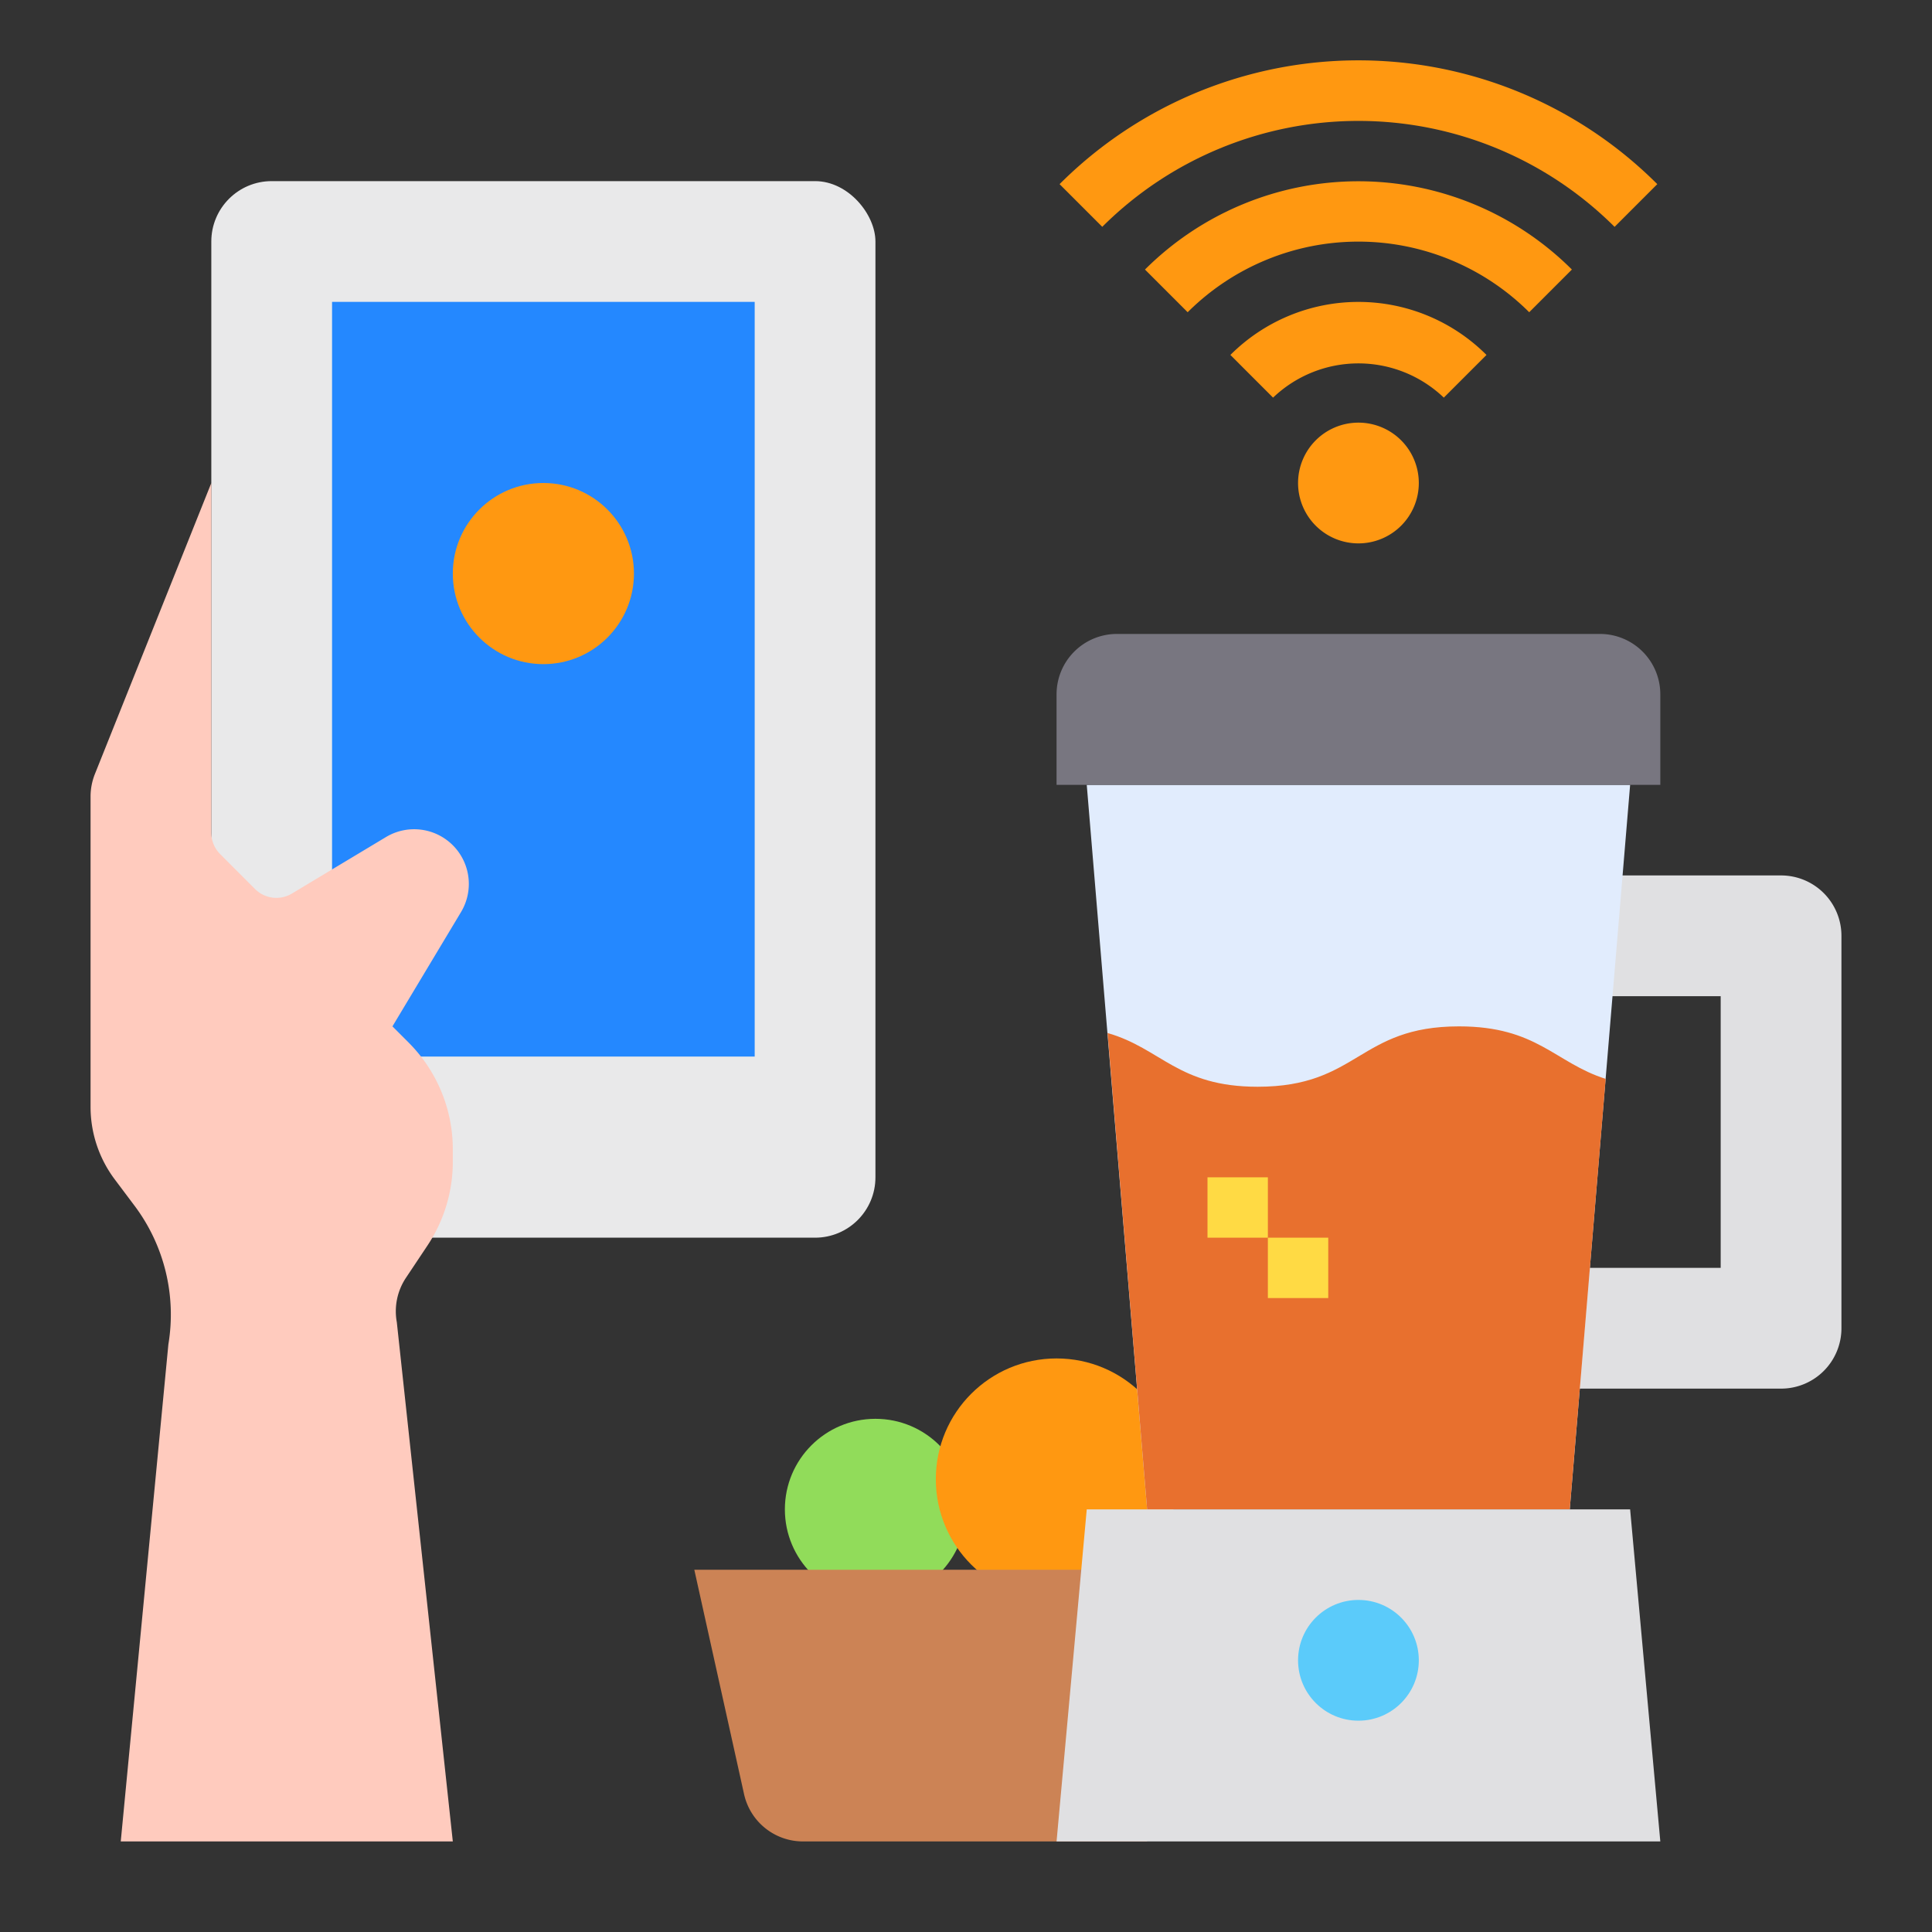 <svg id="Smart_control" height="512" viewBox="0 0 64 64" width="512" xmlns="http://www.w3.org/2000/svg" data-name="Smart control"><rect x="0" y="0" width="64" height="64" fill="#333333" stroke="none"/><circle cx="29" cy="50" fill="#91dc5a" r="3"/><circle cx="35" cy="49" fill="#ff9811" r="4"/><path d="m38 61h-11.4a2 2 0 0 1 -1.952-1.566l-1.648-7.434h15z" fill="#cc8355"/><path d="m51 29v4h6v9h-6v4h8a2 2 0 0 0 2-2v-13a2 2 0 0 0 -2-2z" fill="#e0e0e2"/><rect fill="#e9e9ea" height="35" rx="2" width="22" x="7" y="6"/><path d="m11 10h14v25h-14z" fill="#2488ff"/><circle cx="18" cy="19" fill="#ff9811" r="3"/><path d="m15 61-1.855-17.2a2 2 0 0 1 .3-1.467l.712-1.068a5 5 0 0 0 .843-2.779v-.415a5 5 0 0 0 -1.464-3.535l-.536-.536 2.272-3.787a1.811 1.811 0 0 0 -.272-2.213 1.811 1.811 0 0 0 -2.213-.272l-3.117 1.872a1 1 0 0 1 -1.222-.15l-1.155-1.157a1 1 0 0 1 -.293-.707v-11.586l-3.857 9.642a2.016 2.016 0 0 0 -.143.743v10.282a4 4 0 0 0 .8 2.4l.66.879a6.005 6.005 0 0 1 1.118 4.586l-1.578 16.468z" fill="#ffcbbe"/><path d="m52 50h-14l-2-24h18z" fill="#e1ecfd"/><path d="m37 21h16a2 2 0 0 1 2 2v3a0 0 0 0 1 0 0h-20a0 0 0 0 1 0 0v-3a2 2 0 0 1 2-2z" fill="#787680"/><path d="m36.68 34.22h.01c1.78.51 2.33 1.78 4.97 1.78 3.34 0 3.34-2 6.67-2 2.59 0 3.17 1.2 4.86 1.74z" fill="none"/><path d="m53.19 35.74c-1.69-.54-2.27-1.74-4.86-1.74-3.33 0-3.33 2-6.67 2-2.64 0-3.19-1.27-4.97-1.78l1.31 15.78h14z" fill="#e8702e"/><path d="m55 61h-20l1-11h18z" fill="#e0e0e2"/><circle cx="45" cy="55" fill="#5bcbfa" r="2"/><g fill="#ff9811"><path d="m43.586 14.586a2 2 0 1 0 2.828 0 2 2 0 0 0 -2.828 0z"/><path d="m49.242 11.758a6 6 0 0 0 -8.484 0l1.414 1.414a4.093 4.093 0 0 1 5.656 0z"/><path d="m52.071 8.929a10.011 10.011 0 0 0 -14.142 0l1.414 1.414a8.01 8.01 0 0 1 11.314 0z"/><path d="m53.485 7.515 1.415-1.415a14 14 0 0 0 -19.8 0l1.414 1.414a12.014 12.014 0 0 1 16.971.001z"/></g><path d="m40 39h2v2h-2z" fill="#ffda44"/><path d="m42 41h2v2h-2z" fill="#ffda44"/></svg>